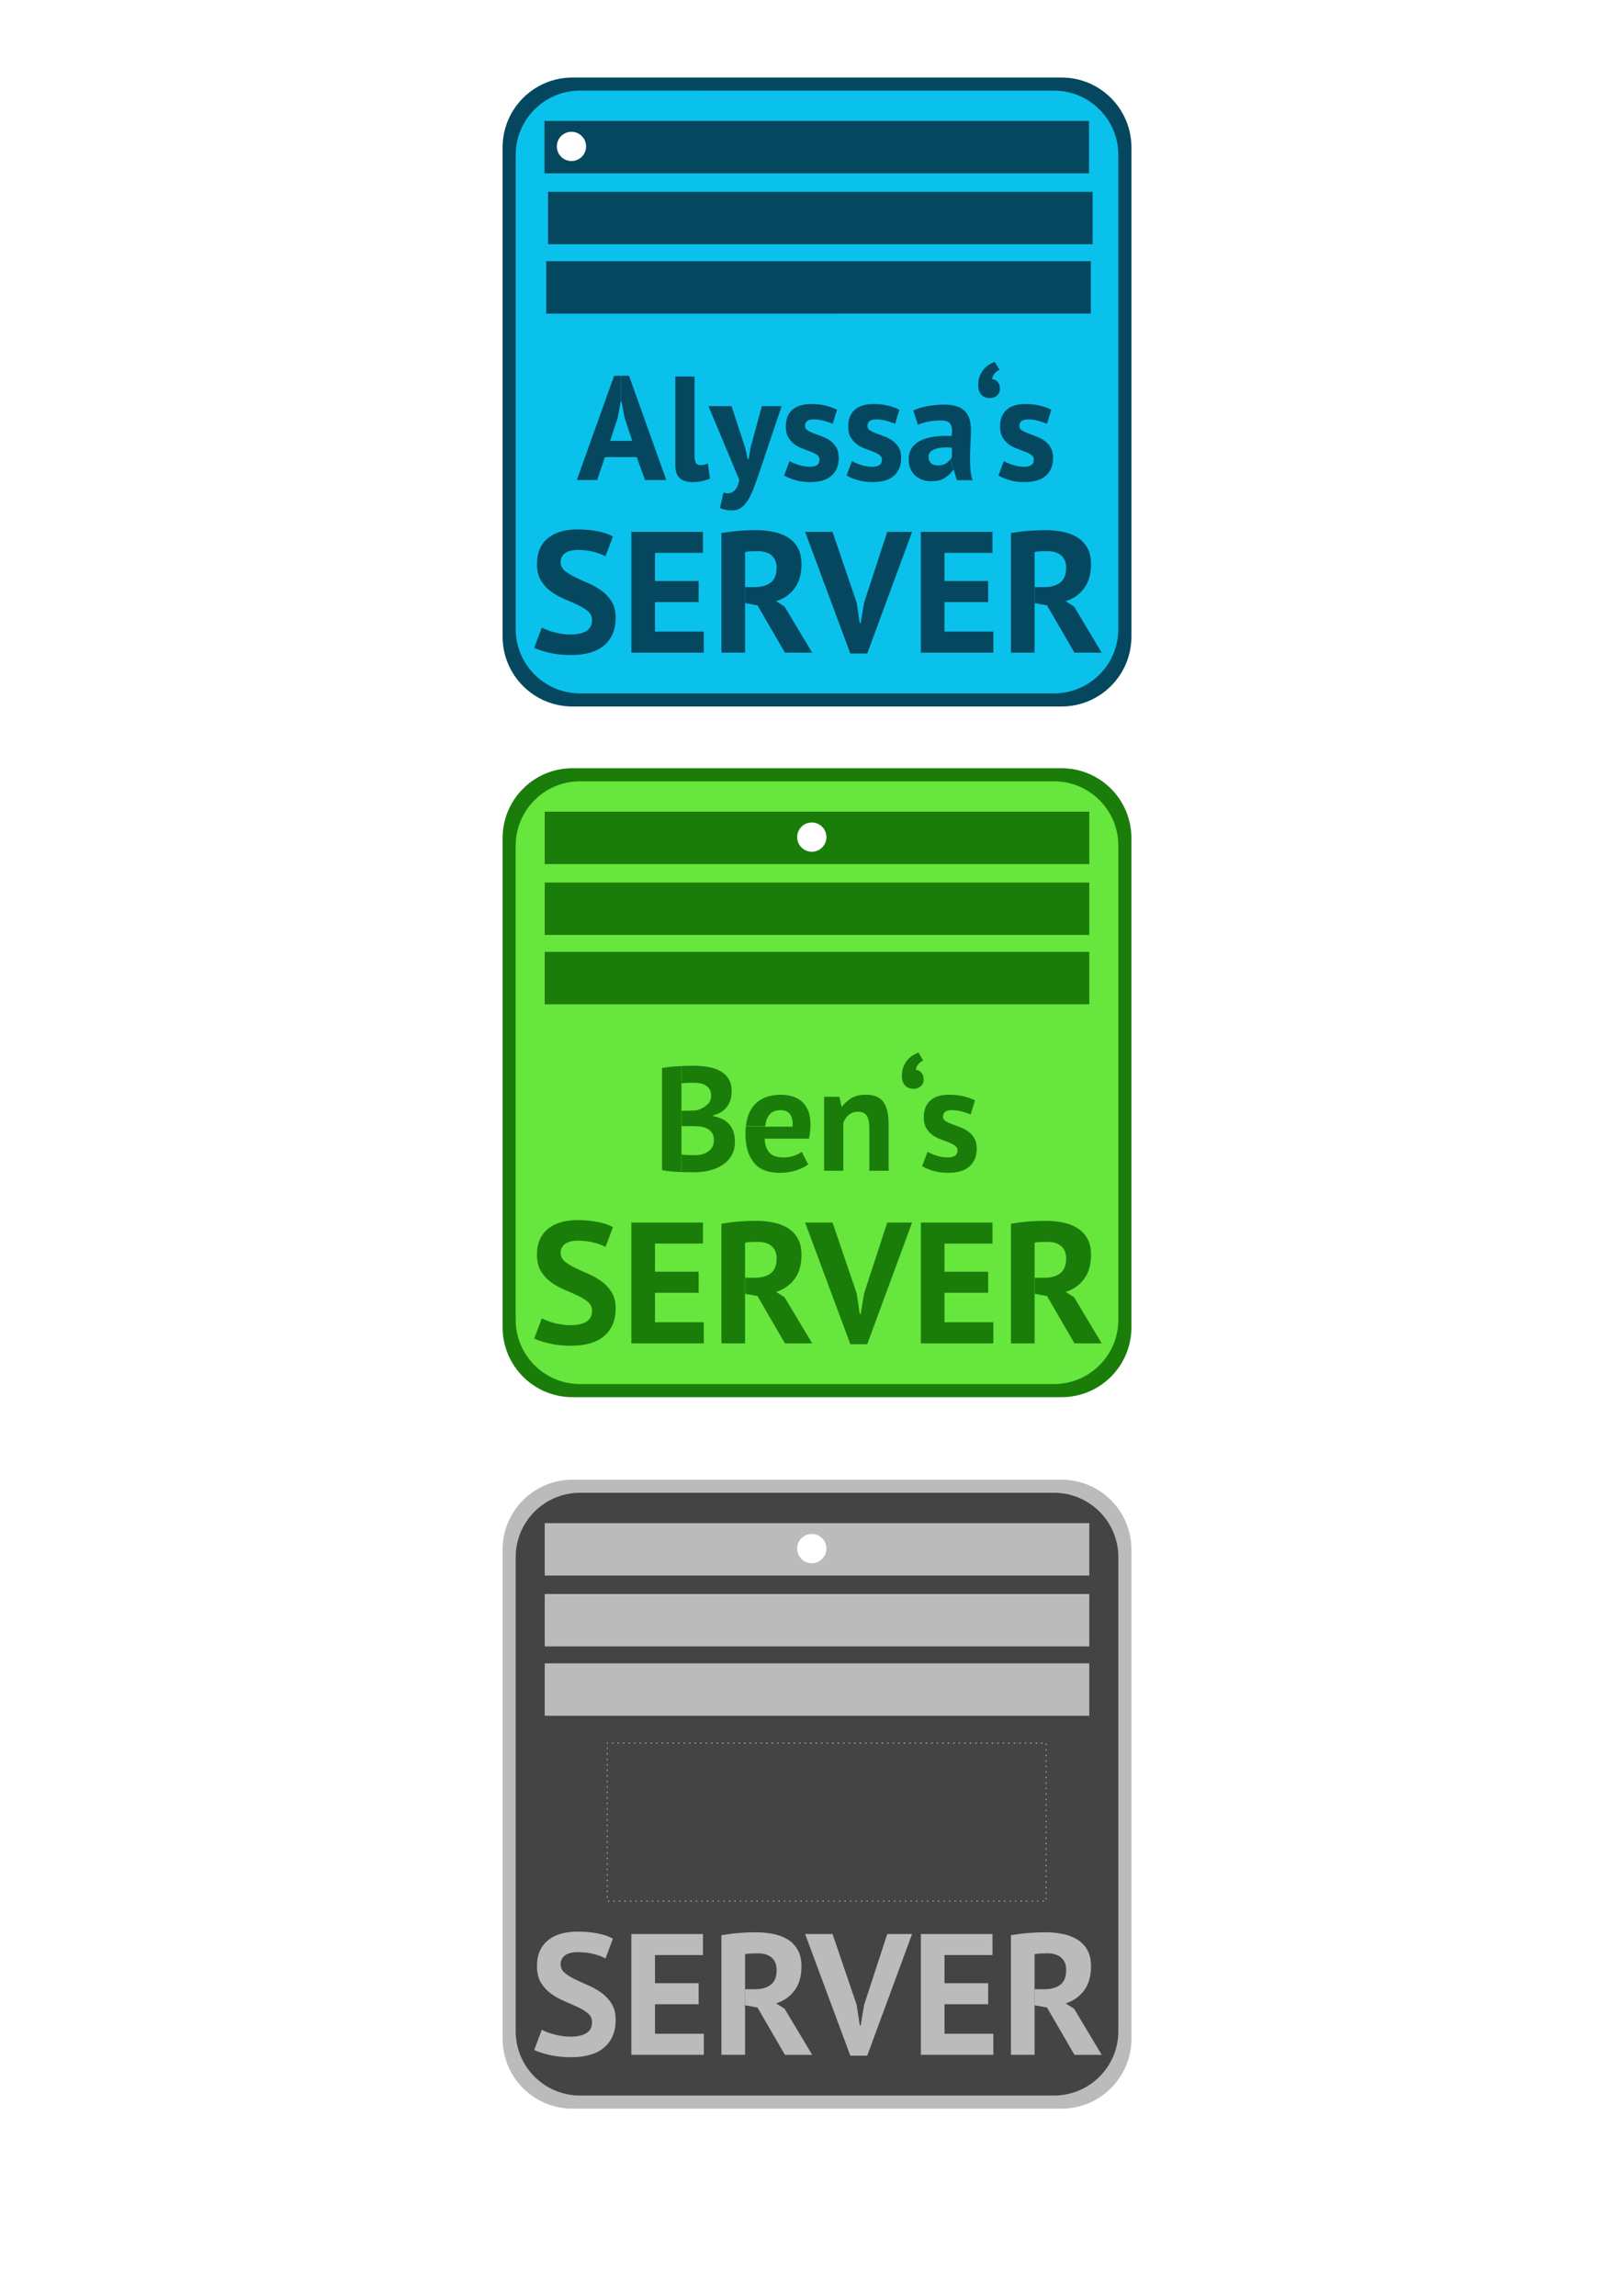 <?xml version="1.0" encoding="UTF-8" standalone="no"?>
<!-- Created with Inkscape (http://www.inkscape.org/) -->

<svg
   width="210mm"
   height="297mm"
   viewBox="0 0 210 297"
   version="1.1"
   id="svg181068"
   inkscape:version="1.2.1 (9c6d41e4, 2022-07-14)"
   sodipodi:docname="Server.svg"
   xmlns:inkscape="http://www.inkscape.org/namespaces/inkscape"
   xmlns:sodipodi="http://sodipodi.sourceforge.net/DTD/sodipodi-0.dtd"
   xmlns="http://www.w3.org/2000/svg"
   xmlns:svg="http://www.w3.org/2000/svg">
  <sodipodi:namedview
     id="namedview181070"
     pagecolor="#ffffff"
     bordercolor="#000000"
     borderopacity="0.25"
     inkscape:showpageshadow="2"
     inkscape:pageopacity="0.0"
     inkscape:pagecheckerboard="0"
     inkscape:deskcolor="#d1d1d1"
     inkscape:document-units="mm"
     showgrid="false"
     inkscape:zoom="0.5"
     inkscape:cx="441"
     inkscape:cy="728"
     inkscape:window-width="1344"
     inkscape:window-height="656"
     inkscape:window-x="0"
     inkscape:window-y="25"
     inkscape:window-maximized="0"
     inkscape:current-layer="g181248-3" />
  <defs
     id="defs181065" />
  <g
     inkscape:label="Ebene 1"
     inkscape:groupmode="layer"
     id="layer1">
    <g
       transform="matrix(0.026,0,0,0.026,63.261,8.261)"
       id="g181047"
       style="stroke-width:0.323">
	<path
   fill="#04475f"
   d="M 2849.781,68.031 H 415.719 C 223.688,68.031 68.031,223.687 68.031,415.75 v 2434 c 0,192.031 155.656,347.719 347.688,347.719 h 2434.062 c 192.031,0 347.688,-155.688 347.688,-347.719 v -2434 c 0,-192.062 -155.657,-347.719 -347.688,-347.719 z M 410.844,483.656 C 370.594,483.656 338,451.031 338,410.781 338,370.594 370.594,338 410.844,338 c 40.188,0 72.812,32.594 72.812,72.781 0,40.25 -32.625,72.875 -72.812,72.875 z"
   id="path181043"
   style="stroke-width:0.084" />

	<path
   fill="#0ac1eb"
   d="M 2812.5,133.25 453,133.156 c -176.344,0 -319.781,143.5 -319.781,319.781 V 2812.5 c 0,176.312 143.469,319.75 319.781,319.75 h 2359.5 c 176.312,0 319.781,-143.438 319.781,-319.75 V 453 c 0,-176.344 -143.469,-319.75 -319.781,-319.75 z m -869.125,1812.5 c -8.406,-5.875 -18.688,-11.281 -30.938,-16.188 -12.219,-4.875 -25.75,-9.938 -40.438,-15.094 -14.719,-5.156 -28.25,-12.219 -40.5,-21.281 -12.219,-9.062 -22.562,-20.625 -30.906,-34.594 -8.344,-14.031 -12.5,-32.031 -12.5,-54.156 0,-36.281 10.844,-64 32.375,-83.125 21.625,-19.188 52.812,-28.781 93.5,-28.781 27.969,0 53.312,3 75.875,8.844 22.531,5.844 40.25,12.5 53.031,19.844 l -21.375,69.219 c -11.312,-4.406 -25.5,-9.094 -42.688,-14 -17.25,-4.875 -34.625,-7.312 -52.312,-7.312 -28.438,0 -42.719,11.031 -42.719,33.094 0,8.812 4.25,16 12.5,21.344 8.375,5.406 18.625,10.406 30.906,15.094 12.219,4.562 25.781,9.594 40.438,15.031 14.719,5.469 28.281,12.375 40.5,21.062 12.281,8.531 22.594,19.75 30.906,33.406 8.281,13.75 12.5,31.438 12.5,53.062 0,37.312 -11.938,66.625 -35.656,87.969 -23.781,21.25 -59.469,32 -107.125,32 -26.031,0 -50.469,-3.312 -73.25,-9.875 -22.812,-6.719 -41.344,-14.406 -55.594,-23.281 l 26.531,-71.281 c 11.25,6.281 26.188,12.594 44.906,18.688 18.594,6.094 37.688,9.188 57.406,9.188 14.219,0 25.594,-2.688 34.188,-8.094 8.562,-5.469 12.906,-14.438 12.906,-27.25 0.033,-9.783 -4.154,-17.658 -12.467,-23.533 z M 285.344,1242.625 V 981.812 h 2710.094 v 260.812 H 285.344 Z m 1347.437,703.125 c -8.344,-5.875 -18.656,-11.281 -30.875,-16.188 -12.281,-4.875 -25.781,-9.938 -40.5,-15.094 -14.719,-5.156 -28.219,-12.219 -40.5,-21.281 -12.25,-9.062 -22.531,-20.625 -30.875,-34.594 -8.375,-14.031 -12.531,-32.031 -12.531,-54.156 0,-36.281 10.812,-64 32.375,-83.125 21.594,-19.188 52.781,-28.781 93.469,-28.781 27.969,0 53.219,3 75.812,8.844 22.593,5.844 40.219,12.5 53,19.844 l -21.281,69.219 c -11.375,-4.469 -25.594,-9.125 -42.75,-14.062 -17.219,-4.844 -34.625,-7.281 -52.281,-7.281 -28.469,0 -42.688,11.031 -42.688,33.062 0,8.875 4.188,16 12.5,21.406 8.312,5.344 18.688,10.406 30.938,15.094 12.281,4.531 25.75,9.531 40.469,15 14.688,5.438 28.125,12.406 40.438,21.031 12.312,8.562 22.594,19.781 30.938,33.469 8.312,13.75 12.531,31.438 12.531,53.031 0,37.344 -11.938,66.656 -35.688,87.938 -23.844,21.312 -59.5,32 -107.156,32 -25.969,0 -50.375,-3.25 -73.188,-9.812 -22.844,-6.719 -41.375,-14.438 -55.594,-23.344 l 26.5,-71.281 c 11.281,6.344 26.25,12.656 44.875,18.719 18.625,6.094 37.781,9.188 57.406,9.188 14.25,0 25.656,-2.656 34.281,-8.062 8.562,-5.469 12.844,-14.5 12.844,-27.25 0.062,-9.784 -4.094,-17.659 -12.469,-23.534 z M 713.469,1875.844 675.219,1761 659.75,1680.031 h -1.469 v -128 h 39 L 882.75,2070.906 H 776.812 l -41.219,-114.125 h -158.25 l -39,114.125 H 437.469 L 623,1552.031 h 34.406 v 128 h -1.312 l -15.438,81.719 -37.531,114.094 H 713.531 Z M 294.281,897.562 V 636.781 H 3004.375 V 897.562 Z M 276.469,284.156 h 2710.094 v 260.75 H 276.469 Z m 338.343,2553.969 c -10.625,23.188 -25.5,42.469 -44.625,58 -19.219,15.438 -42.406,26.906 -69.594,34.312 -27.156,7.438 -57.094,11.156 -89.719,11.156 -42.938,0 -80.688,-4.031 -113.344,-12.062 -32.625,-8.094 -56.656,-16 -72.125,-24.031 l 37.781,-100.406 c 6.344,3.406 14.469,7.125 24.5,11.125 9.969,4 21.281,7.75 33.906,11.125 12.562,3.375 25.875,6.344 39.906,8.562 14.031,2.281 28.5,3.406 43.375,3.406 34.938,0 61.688,-5.844 80.312,-17.594 18.562,-11.688 27.875,-29.562 27.875,-53.625 0,-18.344 -6.719,-33.188 -20.188,-44.594 -13.469,-11.469 -30.312,-21.938 -50.656,-31.344 -20.312,-9.438 -42.375,-19.188 -66.094,-29.219 -23.781,-10 -45.844,-22.344 -66.156,-36.875 -20.344,-14.688 -37.188,-32.75 -50.656,-54.531 -13.406,-21.781 -20.156,-49.562 -20.156,-83.281 0,-29.188 4.844,-54.531 14.562,-76 9.75,-21.5 23.656,-39.375 41.656,-53.688 18.031,-14.438 39.344,-24.906 63.969,-31.75 24.594,-6.969 52.094,-10.344 82.438,-10.344 34.906,0 67.844,3.031 98.75,9.062 30.875,5.938 56.375,14.656 76.438,26.156 l -36.938,98.75 c -12.625,-8 -31.469,-15.281 -56.656,-21.875 -25.219,-6.594 -52.375,-9.812 -81.594,-9.812 -27.469,0 -48.531,5.406 -63.094,16.219 -14.594,10.938 -21.906,25.5 -21.906,43.906 0,17.125 6.719,31.406 20.188,42.812 13.438,11.469 30.344,22.062 50.625,31.812 20.344,9.719 42.406,19.75 66.125,30.031 23.75,10.281 45.812,22.781 66.156,37.375 20.281,14.625 37.188,32.562 50.656,54.062 13.406,21.5 20.156,48.219 20.156,80.25 0.003,32.16 -5.31,59.785 -15.873,82.91 z m 454.657,91.469 H 708.844 V 2328.5 h 356.344 v 104.75 H 826.469 v 139.969 h 217.25 v 104.75 h -217.25 v 146.812 h 243 z m -5.625,-854.282 c -16.188,4 -32.875,5.875 -50.062,5.875 -27.969,0 -49.312,-6.469 -64.031,-19.562 -14.688,-12.969 -22.094,-34.469 -22.094,-64.344 v -441.625 h 95.688 v 391.594 c 0,17.156 2.188,29.688 6.625,37.562 4.437,7.874 11.531,11.812 21.344,11.812 5.875,0 11.656,-0.594 17.312,-1.531 5.625,-0.938 12.625,-3.156 21,-6.594 l 10.25,75.062 c -7.814,3.908 -19.845,7.845 -36.032,11.751 z m 28.687,-372.374 h 114.844 l 67.656,206.75 13.25,57.406 h 4.438 l 9.531,-58.156 55.969,-206.031 h 98.625 L 1345,2034.812 c -9.375,27.5 -18.281,52.688 -26.875,75.469 -8.594,22.781 -18.031,42.594 -28.344,59.281 -10.312,16.719 -21.719,29.594 -34.219,38.688 -12.531,9.062 -27.375,13.562 -44.5,13.562 -25.562,0 -45.906,-4.188 -61.125,-12.469 l 17.656,-76.531 c 7.344,2.938 14.75,4.375 22.125,4.375 11.25,0 22.188,-4.781 32.75,-14.312 10.5,-9.562 18.531,-26.906 23.875,-51.875 z m 380.531,1226.656 -136.562,-235.344 -61.031,-10.969 v -80 h 49.031 c 32.625,0 58.656,-7.375 78.125,-22.281 19.438,-14.844 29.188,-39.5 29.188,-73.875 0,-25.719 -8.031,-45.938 -24.031,-60.594 -16.031,-14.562 -39.531,-21.875 -70.438,-21.875 -11.969,0 -23.875,0.281 -35.594,0.844 -11.75,0.594 -20.75,1.75 -27.031,3.469 v 165.875 h -0.094 v 109.25 h 0.094 v 225.5 h -117.688 v -595.062 c 13.188,-2.312 27.344,-4.469 42.5,-6.438 15.188,-2 30.375,-3.562 45.531,-4.781 15.188,-1.125 29.938,-1.875 44.25,-2.562 14.281,-0.531 27.469,-0.812 39.5,-0.812 28.031,0 55.625,2.594 82.844,7.75 27.188,5.125 51.531,13.969 72.969,26.562 21.5,12.625 38.688,30 51.531,51.969 12.875,22 19.344,49.656 19.344,82.844 0,49.188 -11.469,89.312 -34.344,120.188 -22.875,30.969 -53.594,52.438 -91.938,64.438 l 42.125,26.562 137.375,229.375 h -135.656 z m 409.626,4.281 h -84.156 l -225,-605.344 h 136.531 l 120.188,352.938 15.469,102.188 h 4.28 l 17.25,-103.062 115.031,-352 h 123.625 z m 214.437,-920.75 c -5.375,-12.969 -8.156,-27.594 -8.156,-43.844 0,-22.531 5,-41.469 15.094,-57 10.031,-15.469 24.531,-28 43.406,-37.531 18.906,-9.531 41.531,-16.188 67.75,-19.875 26.219,-3.625 55.594,-4.719 87.906,-3.219 3.5,-27.5 1.531,-47.25 -5.875,-59.281 -7.281,-12.062 -23.719,-18.094 -49.219,-18.094 -19.156,0 -39.312,1.906 -60.688,5.938 -21.312,3.906 -38.938,9.031 -52.594,15.406 l -22.875,-71.406 c 19.625,-8.812 42.844,-15.844 69.875,-20.938 27.031,-5.188 55.25,-7.812 84.719,-7.812 25.5,0 46.75,3.125 64.031,9.219 17.188,6.188 30.812,14.875 40.812,26.219 10.094,11.281 17.188,24.75 21.312,40.406 4.25,15.75 6.25,33.438 6.25,53 0,21.625 -0.719,43.312 -2.156,65.188 -1.531,21.844 -2.344,43.312 -2.562,64.438 -0.25,21.094 0.375,41.5 1.844,61.469 1.5,19.844 5.156,38.625 11.031,56.25 h -78.062 l -15.438,-50.75 h -0.562 l -15.531,-54.25 c 2.312,-3 4.781,-5.906 6.562,-9 v -47.969 c -15.25,-1.406 -29.906,-1.656 -43.844,-0.656 -14.031,0.969 -26.375,3.188 -37.188,6.688 -10.812,3.406 -19.438,8.281 -25.781,14.688 -6.375,6.312 -9.562,14.438 -9.562,24.219 0,13.75 4.094,24.469 12.188,32.031 8.156,7.656 19.312,11.375 33.5,11.375 19.156,0 34.344,-4.281 45.625,-12.812 7.281,-5.625 12.938,-11.531 17.781,-17.625 l 15.281,53.312 h -2.188 c -9.781,15.25 -23.5,28.375 -40.812,39.375 -17.438,11.031 -39.938,16.531 -67.344,16.531 -17.188,0 -32.594,-2.562 -46.5,-7.719 -13.719,-5.156 -25.5,-12.531 -35.25,-22.125 -9.749,-9.565 -17.374,-20.783 -22.78,-33.846 z m 413.156,916.469 H 2149.656 V 2328.5 h 356.312 v 104.75 H 2267.28 v 139.969 h 217.25 v 104.75 h -217.25 v 146.812 h 243 v 104.813 z m -17.156,-1266.5 c -18.219,0 -32.469,-5.719 -42.781,-17.219 -10.25,-11.531 -15.406,-26.875 -15.406,-46 0,-19.594 3.094,-36.281 9.156,-50.031 6.156,-13.75 13.531,-25.125 22.125,-34.25 8.531,-9.062 17.5,-16.188 26.906,-21.344 9.281,-5.125 17.312,-8.969 24.281,-11.375 l 23.625,39.75 c -9.844,3.938 -18.25,10.125 -25.031,18.719 -6.906,8.594 -10.875,17.812 -11.781,27.594 9.75,0 18.656,4.344 26.875,12.906 8.062,8.656 12.094,20.031 12.094,34.188 0,14.281 -4.781,25.688 -14.344,34.25 -9.532,8.53 -21.532,12.812 -35.719,12.812 z m 42.75,385 26.406,-71.344 c 11.312,6.375 26.25,12.688 44.938,18.75 18.625,6.094 37.719,9.188 57.406,9.188 14.219,0 25.625,-2.625 34.219,-8.125 8.562,-5.406 12.906,-14.469 12.906,-27.188 0,-9.875 -4.219,-17.75 -12.531,-23.688 -8.375,-5.812 -18.719,-11.219 -30.938,-16.125 -12.219,-4.875 -25.719,-9.938 -40.406,-15.094 -14.687,-5.156 -28.25,-12.125 -40.469,-21.281 -12.281,-9.062 -22.594,-20.625 -30.938,-34.594 -8.312,-13.938 -12.531,-32.031 -12.531,-54.156 0,-36.312 10.844,-64 32.438,-83.125 21.625,-19.188 52.812,-28.781 93.5,-28.781 27.938,0 53.219,3.031 75.875,8.875 22.531,5.812 40.188,12.531 53,19.875 l -21.312,69.156 c -11.312,-4.469 -25.531,-9.094 -42.719,-14 -17.188,-4.875 -34.594,-7.312 -52.25,-7.312 -28.469,0 -42.719,11.031 -42.719,33.094 0,8.812 4.188,16 12.5,21.344 8.312,5.406 18.625,10.406 30.906,15.094 12.219,4.562 25.781,9.594 40.438,15.094 14.688,5.406 28.25,12.312 40.5,21 12.219,8.531 22.531,19.719 30.875,33.406 8.312,13.75 12.531,31.438 12.531,53.062 0,37.312 -11.938,66.625 -35.688,87.906 -23.812,21.312 -59.5,32 -107.156,32.094 -25.969,0 -50.469,-3.344 -73.188,-9.906 -22.874,-6.594 -41.406,-14.344 -55.593,-23.219 z m 377.969,881.5 -136.5,-235.344 -60.5,-10.875 v -80.094 h 48.469 c 32.625,0 58.656,-7.375 78.125,-22.281 19.5,-14.844 29.219,-39.5 29.219,-73.875 0,-25.719 -8,-45.938 -24.062,-60.594 -16,-14.625 -39.5,-21.875 -70.375,-21.875 -12.094,0 -23.938,0.281 -35.625,0.844 -11.75,0.594 -20.781,1.75 -27.094,3.469 v 174.281 h 0.5 v 79.938 l -0.531,-0.094 v 246.5 h -117.625 v -595.062 h 0.062 c 13.125,-2.312 27.312,-4.469 42.5,-6.438 15.125,-2 30.312,-3.562 45.5,-4.781 15.156,-1.094 29.844,-1.875 44.188,-2.562 14.312,-0.531 27.438,-0.812 39.438,-0.812 28.062,0 55.656,2.594 82.844,7.75 27.25,5.125 51.562,13.969 73,26.562 21.5,12.625 38.75,30 51.594,51.969 12.875,22 19.281,49.656 19.281,82.844 0,49.188 -11.406,89.312 -34.281,120.188 -22.938,30.969 -53.594,52.438 -91.875,64.438 l 42.062,26.688 137.344,229.25 h -135.656 v -0.034 z"
   id="path181045"
   style="stroke-width:0.084" />

</g>
    <g
       transform="matrix(0.026,0,0,0.026,63.261,97.613)"
       id="g181248"
       style="stroke-width:0.323">
	<path
   fill="#1a7d09"
   d="M 2849.844,68.031 H 415.703 c -192,0 -347.672,155.672 -347.672,347.734 V 2849.75 c 0,192.062 155.672,347.719 347.672,347.719 h 2434.141 c 191.969,0 347.625,-155.656 347.625,-347.719 V 415.766 c 0,-192.063 -155.657,-347.735 -347.625,-347.735 z M 1606.812,483.656 c -40.25,0 -72.812,-32.609 -72.812,-72.859 0,-40.219 32.562,-72.781 72.812,-72.781 40.281,0 72.844,32.562 72.844,72.781 0,40.25 -32.562,72.859 -72.844,72.859 z"
   id="path181244"
   style="stroke-width:0.105" />

	<path
   fill="#67e63e"
   d="M 2812.5,133.172 H 453 c -176.344,0 -319.781,143.484 -319.781,319.781 V 2812.5 c 0,176.312 143.484,319.75 319.781,319.75 h 2359.5 c 176.312,0 319.844,-143.438 319.844,-319.75 V 453 c 0,-176.344 -143.532,-319.828 -319.844,-319.828 z M 277.703,284.156 H 2987.75 V 544.922 H 277.703 Z m 2041.735,1661.656 c -8.406,-5.906 -18.719,-11.281 -30.969,-16.219 -12.219,-4.875 -25.781,-9.938 -40.469,-15.094 -14.719,-5.156 -28.188,-12.25 -40.406,-21.312 -12.312,-9.062 -22.625,-20.625 -30.938,-34.562 -8.312,-14.031 -12.531,-32 -12.531,-54.156 0,-36.281 10.906,-64 32.469,-83.094 21.594,-19.281 52.719,-28.844 93.406,-28.844 28.094,0 53.312,3.062 75.938,8.781 22.531,5.938 40.188,12.625 53,19.875 l -21.406,69.25 c -11.25,-4.5 -25.375,-9.094 -42.688,-14.031 -17.188,-4.875 -34.562,-7.281 -52.219,-7.281 -28.469,0 -42.688,11 -42.688,33.062 0,8.875 4.188,16.031 12.5,21.375 8.312,5.344 18.625,10.406 30.938,15.094 12.219,4.594 25.688,9.562 40.406,15 14.688,5.438 28.156,12.406 40.406,21.094 12.312,8.5 22.625,19.688 30.938,33.438 8.406,13.75 12.594,31.406 12.594,53 0,37.344 -12.031,66.656 -35.719,87.969 -23.875,21.281 -59.5,32 -107.156,32 -25.969,0 -50.406,-3.25 -73.156,-9.844 -22.812,-6.688 -41.438,-14.438 -55.562,-23.312 l 26.438,-71.25 c 11.281,6.312 26.281,12.625 45,18.719 18.5,6.031 37.625,9.188 57.281,9.188 14.25,0 25.594,-2.688 34.188,-8.125 8.594,-5.437 12.906,-14.438 12.906,-27.219 -10e-4,-9.752 -4.22,-17.658 -12.501,-23.502 z M 277.75,1242.625 V 981.812 h 2710 v 260.812 h -2710 z m 1602.75,554.5 c -8.781,-13.281 -23.312,-19.781 -43.938,-19.781 -18.156,0 -33.438,5.25 -46.031,15.844 -12.406,10.531 -21.406,23.594 -26.75,39.375 v 238.375 h -95.75 v -368 h 75.875 l 11,48.625 h 2.969 c 11.25,-15.75 26.25,-29.406 44.875,-41.25 18.719,-11.844 42.781,-17.688 72.188,-17.688 18.156,0 34.312,2.406 48.531,7.281 14.219,4.969 26.25,13.062 36.094,24.344 9.844,11.282 17.188,26.562 22.062,46.031 4.875,19.281 7.344,43.25 7.344,71.719 v 228.938 h -95.688 v -208.969 c 0,-30 -4.375,-51.563 -12.781,-64.844 z m -484.406,183.937 c 14.531,15.844 37.906,23.594 70.281,23.594 20.156,0 38.156,-3.062 54.125,-9.188 15.938,-6 28.125,-12.312 36.438,-18.719 l 31.656,62.562 c -14.719,11.844 -34.719,21.688 -60,29.906 -25.25,8 -52.188,12.125 -80.594,12.125 -59.344,0 -102.812,-17.281 -130.25,-51.875 -27.531,-34.562 -41.219,-82.125 -41.219,-142.469 0,-13.094 1.062,-25.031 2.344,-36.875 h 95.781 c -0.031,0.562 -0.188,0.938 -0.25,1.531 h 136.875 c 1.938,-26.562 -2.062,-46.812 -12.125,-61.031 -10.031,-14.344 -25.906,-21.406 -47.469,-21.406 -25.031,0 -43.562,7.562 -55.594,22.469 -11.5,14.312 -18.531,33.5 -21.25,57.094 h -95.938 c 5.156,-45.75 19.531,-81.938 44,-107.531 30.875,-32.375 74.344,-48.531 130.25,-48.531 18.625,0 36.812,2.406 54.438,7.281 17.688,4.969 33.375,12.969 47.125,24.344 13.75,11.281 24.781,26.469 33.094,45.562 8.375,19.094 12.531,42.969 12.531,71.438 0,10.312 -0.625,21.281 -1.812,33.031 -1.25,11.844 -3.062,24.062 -5.562,36.875 h -220.781 c 1.468,30.845 9.437,54.157 23.906,69.813 z M 958.125,1549.969 v 527.438 c -3.062,0 -5.625,0 -8.75,-0.188 -14.938,-0.656 -30.156,-1.906 -45.594,-3.25 -15.469,-1.531 -29.594,-3.719 -42.344,-6.688 v -507.875 c 9.344,-1.438 20,-2.969 32.031,-4.375 12.031,-1.5 24.875,-2.688 38.625,-3.75 8.469,-0.562 17.282,-0.937 26.032,-1.312 z M 277.75,897.562 v -260.75 h 2710 v 260.75 z m 337.094,1940.626 c -10.656,23.125 -25.516,42.406 -44.656,57.875 -19.203,15.469 -42.406,26.938 -69.578,34.375 -27.172,7.469 -57.109,11.188 -89.719,11.188 -42.938,0 -80.703,-4.094 -113.359,-12.125 -32.625,-8.031 -56.641,-15.938 -72.109,-23.969 l 37.766,-100.375 c 6.359,3.344 14.469,7.062 24.5,11.062 9.984,4.031 21.297,7.75 33.906,11.094 12.562,3.438 25.875,6.406 39.922,8.594 14.031,2.281 28.5,3.438 43.359,3.438 34.953,0 61.688,-5.938 80.312,-17.562 18.578,-11.75 27.891,-29.625 27.891,-53.688 0,-18.344 -6.734,-33.219 -20.203,-44.594 -13.469,-11.469 -30.312,-21.875 -50.656,-31.312 -20.297,-9.469 -42.359,-19.219 -66.094,-29.25 -23.781,-10.031 -45.844,-22.344 -66.141,-36.844 -20.344,-14.719 -37.188,-32.781 -50.656,-54.531 -13.422,-21.781 -20.156,-49.562 -20.156,-83.281 0,-29.219 4.828,-54.531 14.562,-76.031 9.75,-21.5 23.641,-39.344 41.641,-53.656 18.047,-14.438 39.344,-24.938 63.984,-31.719 24.594,-7.062 52.094,-10.406 82.422,-10.406 34.906,0 67.859,3.062 98.75,9.062 30.891,5.938 56.406,14.719 76.438,26.188 l -36.938,98.75 c -12.609,-8.031 -31.469,-15.281 -56.641,-21.875 -25.219,-6.594 -52.391,-9.844 -81.609,-9.844 -27.453,0 -48.516,5.438 -63.078,16.219 -14.609,10.906 -21.922,25.5 -21.922,43.938 0,17.094 6.734,31.344 20.203,42.781 13.422,11.469 30.328,22.062 50.609,31.812 20.344,9.75 42.406,19.781 66.141,30.094 23.734,10.219 45.797,22.719 66.141,37.344 20.297,14.594 37.188,32.562 50.656,54.031 13.438,21.5 20.156,48.25 20.156,80.344 0,32.06 -5.313,59.685 -15.844,82.873 z m 454.625,91.406 H 708.844 V 2328.5 h 356.344 v 104.75 H 826.469 v 140.031 h 217.281 v 104.656 H 826.469 v 146.875 h 243 z m -46.125,-851.313 c -8.312,0 -19,0 -32,0 -10,0 -21.156,-0.375 -32.375,-0.781 v -88.031 c 2.5,0.844 6.219,1.625 11.375,2 5.438,0.562 11.188,0.844 17.344,1.156 6.094,0.188 12.5,0.469 19.125,0.656 6.594,0.188 12.375,0.281 17.312,0.281 12.219,0 24.156,-1.344 35.656,-4.281 11.5,-2.969 21.719,-7.375 30.562,-13.469 8.844,-6.125 15.938,-13.75 21.344,-22.938 5.406,-9.25 8.062,-20.25 8.062,-32.844 0,-15.938 -3.156,-28.656 -9.531,-37.812 -6.375,-9.188 -14.719,-16.438 -25.031,-21.5 -10.312,-5.062 -21.812,-8.312 -34.562,-9.844 -12.812,-1.438 -25.562,-2.094 -38.312,-2.094 h -53.344 v -76.594 h 32 v -0.094 c 6.875,0 14.844,-0.281 23.938,-0.656 9.062,-0.406 16.562,-1.25 22.438,-2.125 18.656,-5.812 34.719,-14.594 48.219,-26.25 13.469,-11.656 20.219,-26.938 20.219,-45.938 0,-12.594 -2.5,-23.031 -7.375,-31.219 -4.875,-8.312 -11.344,-14.906 -19.469,-19.781 -8.125,-4.812 -17.281,-8.219 -27.594,-10.156 -10.313,-1.937 -21.125,-2.938 -32.375,-2.938 -12.812,0 -24.562,0.188 -35.344,0.688 -10.594,0.562 -18.781,1.219 -24.656,2.188 v -86.062 c 5.156,-0.188 10.188,-0.594 15.438,-0.75 14.469,-0.469 28.844,-0.75 43.062,-0.75 24.031,0 47.469,1.844 70.312,5.531 22.812,3.656 43.156,10.156 61.062,19.469 17.906,9.375 32.281,22.344 43.062,39.062 10.812,16.625 16.188,37.719 16.188,63.219 0,12.812 -1.562,25.5 -4.781,38.312 -3.188,12.781 -8.438,24.438 -15.844,34.938 -7.344,10.625 -16.906,19.875 -28.688,28 -11.75,8.125 -26.031,14.125 -42.688,18.031 v 4.406 c 14.75,2.469 28.75,6.688 41.969,12.594 13.219,5.75 24.781,13.969 34.562,24.281 9.844,10.312 17.562,22.812 23.219,37.531 5.625,14.688 8.438,32.188 8.438,52.219 0,26.562 -5.625,49.469 -16.906,68.875 -11.312,19.375 -26.406,35.156 -45.25,47.375 -18.906,12.312 -40.406,21.375 -64.438,27.312 -23.999,5.814 -48.781,8.783 -74.343,8.783 z m 449.718,851.313 -136.562,-235.313 -61.031,-11 v -80.031 h 49.062 c 32.594,0 58.625,-7.344 78.094,-22.25 19.438,-14.781 29.188,-39.438 29.188,-73.812 0,-25.781 -8.031,-46.031 -24,-60.656 -16.062,-14.594 -39.562,-21.875 -70.438,-21.875 -12,0 -23.875,0.312 -35.625,0.875 -11.75,0.563 -20.719,1.719 -27.031,3.438 v 165.875 h -0.094 v 109.281 h 0.094 v 225.469 H 1157.063 V 2334.5 c 13.156,-2.281 27.312,-4.375 42.5,-6.375 15.188,-2.031 30.375,-3.531 45.5,-4.781 15.188,-1.156 29.938,-1.906 44.25,-2.594 14.281,-0.562 27.469,-0.75 39.5,-0.75 28.031,0 55.625,2.469 82.844,7.625 27.188,5.156 51.531,14.062 72.969,26.656 21.5,12.594 38.688,30 51.531,51.969 12.906,22.062 19.344,49.656 19.344,82.781 0,49.281 -11.469,89.406 -34.344,120.25 -22.875,30.938 -53.562,52.438 -91.906,64.469 l 42.094,26.531 137.406,229.406 h -135.688 v -0.093 z m 409.626,4.312 h -84.125 l -225.031,-605.312 h 136.594 l 120.125,352.875 15.469,102.188 h 4.312 l 17.281,-103.031 115,-352.031 h 123.562 z m 230.624,-1270.781 c -18.125,0 -32.375,-5.719 -42.781,-17.25 -10.312,-11.5 -15.469,-26.875 -15.469,-45.969 0,-19.625 3.156,-36.281 9.375,-50.062 6,-13.75 13.375,-25.094 21.969,-34.219 8.688,-9.062 17.562,-16.188 26.906,-21.344 9.375,-5.156 17.406,-8.969 24.281,-11.406 l 23.688,39.75 c -9.844,3.938 -18.156,10.125 -25.031,18.719 -6.875,8.625 -10.875,17.812 -11.844,27.625 9.75,0 18.719,4.344 26.938,12.875 8.031,8.656 12.031,20.062 12.031,34.188 0,14.281 -4.781,25.688 -14.344,34.25 -9.531,8.53 -21.469,12.843 -35.719,12.843 z M 2510.25,2929.594 H 2149.625 V 2328.5 h 356.406 v 104.75 h -238.75 v 140.031 h 217.281 v 104.656 h -217.281 v 146.875 h 242.969 z m 403.594,0 -136.469,-235.312 -60.844,-11 v -80.031 h 48.781 c 32.688,0 58.75,-7.344 78.219,-22.25 19.406,-14.781 29.156,-39.438 29.156,-73.812 0,-25.781 -8.031,-46.031 -24,-60.656 -16.031,-14.594 -39.531,-21.875 -70.469,-21.875 -12.031,0 -23.875,0.312 -35.625,0.875 -11.75,0.563 -20.719,1.719 -27.031,3.438 v 174.281 h 0.188 v 79.844 h -0.188 v 246.5 h -117.656 v -595.096 0 c 13.188,-2.281 27.312,-4.375 42.5,-6.375 15.188,-2.031 30.281,-3.531 45.562,-4.781 15.094,-1.062 29.781,-1.906 44.125,-2.594 14.312,-0.562 27.5,-0.75 39.438,-0.75 28.062,0 55.688,2.469 82.906,7.625 27.218,5.156 51.562,14.062 72.969,26.656 21.469,12.594 38.656,30 51.656,51.969 12.781,22.062 19.281,49.656 19.281,82.781 0,49.281 -11.469,89.406 -34.375,120.25 -22.906,30.938 -53.469,52.438 -91.875,64.469 l 42.031,26.625 137.406,229.312 h -135.688 v -0.093 z"
   id="path181246"
   style="stroke-width:0.105" />

</g>
    <g
       transform="matrix(0.026,0,0,0.026,63.261,189.653)"
       id="g181248-3"
       style="stroke-width:0.323">
	<path
   fill="#1a7d09"
   d="M 2849.844,68.031 H 415.703 c -192,0 -347.672,155.672 -347.672,347.734 V 2849.75 c 0,192.062 155.672,347.719 347.672,347.719 h 2434.141 c 191.969,0 347.625,-155.656 347.625,-347.719 V 415.766 c 0,-192.063 -155.657,-347.735 -347.625,-347.735 z M 1606.812,483.656 c -40.25,0 -72.812,-32.609 -72.812,-72.859 0,-40.219 32.562,-72.781 72.812,-72.781 40.281,0 72.844,32.562 72.844,72.781 0,40.25 -32.562,72.859 -72.844,72.859 z"
   id="path181244-3"
   style="stroke-width:0.105;fill:#bbbbbb;fill-opacity:1" />

	<path
   fill="#67e63e"
   d="M 2812.5,133.172 H 453 c -176.344,0 -319.781,143.484 -319.781,319.781 V 2812.5 c 0,176.312 143.484,319.75 319.781,319.75 h 2359.5 c 176.312,0 319.844,-143.438 319.844,-319.75 V 453 c 0,-176.344 -143.532,-319.828 -319.844,-319.828 z M 277.703,284.156 H 2987.75 V 544.922 H 277.703 Z m 2041.735,1661.656 c -8.406,-5.906 -18.719,-11.281 -30.969,-16.219 -12.219,-4.875 -25.781,-9.938 -40.469,-15.094 -14.719,-5.156 -28.188,-12.25 -40.406,-21.312 -12.312,-9.062 -22.625,-20.625 -30.938,-34.562 -8.312,-14.031 -12.531,-32 -12.531,-54.156 0,-36.281 10.906,-64 32.469,-83.094 21.594,-19.281 52.719,-28.844 93.406,-28.844 28.094,0 53.312,3.062 75.938,8.781 22.531,5.938 40.188,12.625 53,19.875 l -21.406,69.25 c -11.25,-4.5 -25.375,-9.094 -42.688,-14.031 -17.188,-4.875 -34.562,-7.281 -52.219,-7.281 -28.469,0 -42.688,11 -42.688,33.062 0,8.875 4.188,16.031 12.5,21.375 8.312,5.344 18.625,10.406 30.938,15.094 12.219,4.594 25.688,9.562 40.406,15 14.688,5.438 28.156,12.406 40.406,21.094 12.312,8.5 22.625,19.688 30.938,33.438 8.406,13.75 12.594,31.406 12.594,53 0,37.344 -12.031,66.656 -35.719,87.969 -23.875,21.281 -59.5,32 -107.156,32 -25.969,0 -50.406,-3.25 -73.156,-9.844 -22.812,-6.688 -41.438,-14.438 -55.562,-23.312 l 26.438,-71.25 c 11.281,6.312 26.281,12.625 45,18.719 18.5,6.031 37.625,9.188 57.281,9.188 14.25,0 25.594,-2.688 34.188,-8.125 8.594,-5.437 12.906,-14.438 12.906,-27.219 0,-9.752 -4.22,-17.658 -12.501,-23.502 z M 277.75,1242.625 V 981.812 h 2710 v 260.812 h -2710 z m 1602.75,554.5 c -8.781,-13.281 -23.312,-19.781 -43.938,-19.781 -18.156,0 -33.438,5.25 -46.031,15.844 -12.406,10.531 -21.406,23.594 -26.75,39.375 v 238.375 h -95.75 v -368 h 75.875 l 11,48.625 h 2.969 c 11.25,-15.75 26.25,-29.406 44.875,-41.25 18.719,-11.844 42.781,-17.688 72.188,-17.688 18.156,0 34.312,2.406 48.531,7.281 14.219,4.969 26.25,13.062 36.094,24.344 9.844,11.282 17.188,26.562 22.062,46.031 4.875,19.281 7.344,43.25 7.344,71.719 v 228.938 h -95.688 v -208.969 c 0,-30 -4.375,-51.563 -12.781,-64.844 z m -484.406,183.937 c 14.531,15.844 37.906,23.594 70.281,23.594 20.156,0 38.156,-3.062 54.125,-9.188 15.938,-6 28.125,-12.312 36.438,-18.719 l 31.656,62.562 c -14.719,11.844 -34.719,21.688 -60,29.906 -25.25,8 -52.188,12.125 -80.594,12.125 -59.344,0 -102.812,-17.281 -130.25,-51.875 -27.531,-34.562 -41.219,-82.125 -41.219,-142.469 0,-13.094 1.062,-25.031 2.344,-36.875 h 95.781 c -0.031,0.562 -0.188,0.938 -0.25,1.531 h 136.875 c 1.938,-26.562 -2.062,-46.812 -12.125,-61.031 -10.031,-14.344 -25.906,-21.406 -47.469,-21.406 -25.031,0 -43.562,7.562 -55.594,22.469 -11.5,14.312 -18.531,33.5 -21.25,57.094 h -95.938 c 5.156,-45.75 19.531,-81.938 44,-107.531 30.875,-32.375 74.344,-48.531 130.25,-48.531 18.625,0 36.812,2.406 54.438,7.281 17.688,4.969 33.375,12.969 47.125,24.344 13.75,11.281 24.781,26.469 33.094,45.562 8.375,19.094 12.531,42.969 12.531,71.438 0,10.312 -0.625,21.281 -1.812,33.031 -1.25,11.844 -3.062,24.062 -5.562,36.875 h -220.781 c 1.468,30.845 9.437,54.157 23.906,69.813 z M 958.125,1549.969 v 527.438 c -3.062,0 -5.625,0 -8.75,-0.188 -14.938,-0.656 -30.156,-1.906 -45.594,-3.25 -15.469,-1.531 -29.594,-3.719 -42.344,-6.688 v -507.875 c 9.344,-1.438 20,-2.969 32.031,-4.375 12.031,-1.5 24.875,-2.688 38.625,-3.75 8.469,-0.562 17.282,-0.937 26.032,-1.312 z M 277.75,897.562 v -260.75 h 2710 v 260.75 z m 337.094,1940.626 c -10.656,23.125 -25.516,42.406 -44.656,57.875 -19.203,15.469 -42.406,26.938 -69.578,34.375 -27.172,7.469 -57.109,11.188 -89.719,11.188 -42.938,0 -80.703,-4.094 -113.359,-12.125 -32.625,-8.031 -56.641,-15.938 -72.109,-23.969 l 37.766,-100.375 c 6.359,3.344 14.469,7.062 24.5,11.062 9.984,4.031 21.297,7.75 33.906,11.094 12.562,3.438 25.875,6.406 39.922,8.594 14.031,2.281 28.5,3.438 43.359,3.438 34.953,0 61.688,-5.938 80.312,-17.562 18.578,-11.75 27.891,-29.625 27.891,-53.688 0,-18.344 -6.734,-33.219 -20.203,-44.594 -13.469,-11.469 -30.312,-21.875 -50.656,-31.312 -20.297,-9.469 -42.359,-19.219 -66.094,-29.25 -23.781,-10.031 -45.844,-22.344 -66.141,-36.844 -20.344,-14.719 -37.188,-32.781 -50.656,-54.531 -13.422,-21.781 -20.156,-49.562 -20.156,-83.281 0,-29.219 4.828,-54.531 14.562,-76.031 9.75,-21.5 23.641,-39.344 41.641,-53.656 18.047,-14.438 39.344,-24.938 63.984,-31.719 24.594,-7.062 52.094,-10.406 82.422,-10.406 34.906,0 67.859,3.062 98.75,9.062 30.891,5.938 56.406,14.719 76.438,26.188 l -36.938,98.75 c -12.609,-8.031 -31.469,-15.281 -56.641,-21.875 -25.219,-6.594 -52.391,-9.844 -81.609,-9.844 -27.453,0 -48.516,5.438 -63.078,16.219 -14.609,10.906 -21.922,25.5 -21.922,43.938 0,17.094 6.734,31.344 20.203,42.781 13.422,11.469 30.328,22.062 50.609,31.812 20.344,9.75 42.406,19.781 66.141,30.094 23.734,10.219 45.797,22.719 66.141,37.344 20.297,14.594 37.188,32.562 50.656,54.031 13.438,21.5 20.156,48.25 20.156,80.344 0,32.06 -5.313,59.685 -15.844,82.873 z m 454.625,91.406 H 708.844 V 2328.5 h 356.344 v 104.75 H 826.469 v 140.031 H 1043.75 v 104.656 H 826.469 v 146.875 H 1069.469 Z m -46.125,-851.313 c -8.312,0 -19,0 -32,0 -10,0 -21.156,-0.375 -32.375,-0.781 v -88.031 c 2.5,0.844 6.219,1.625 11.375,2 5.438,0.562 11.188,0.844 17.344,1.156 6.094,0.188 12.5,0.469 19.125,0.656 6.594,0.188 12.375,0.281 17.312,0.281 12.219,0 24.156,-1.344 35.656,-4.281 11.5,-2.969 21.719,-7.375 30.562,-13.469 8.844,-6.125 15.938,-13.75 21.344,-22.938 5.406,-9.25 8.062,-20.25 8.062,-32.844 0,-15.938 -3.156,-28.656 -9.531,-37.812 -6.375,-9.188 -14.719,-16.438 -25.031,-21.5 -10.312,-5.062 -21.812,-8.312 -34.562,-9.844 -12.812,-1.438 -25.562,-2.094 -38.312,-2.094 h -53.344 v -76.594 h 32 v -0.094 c 6.875,0 14.844,-0.281 23.938,-0.656 9.062,-0.406 16.562,-1.25 22.438,-2.125 18.656,-5.812 34.719,-14.594 48.219,-26.25 13.469,-11.656 20.219,-26.938 20.219,-45.938 0,-12.594 -2.5,-23.031 -7.375,-31.219 -4.875,-8.312 -11.344,-14.906 -19.469,-19.781 -8.125,-4.812 -17.281,-8.219 -27.594,-10.156 -10.313,-1.937 -21.125,-2.938 -32.375,-2.938 -12.812,0 -24.562,0.188 -35.344,0.688 -10.594,0.562 -18.781,1.219 -24.656,2.188 v -86.062 c 5.156,-0.188 10.188,-0.594 15.438,-0.75 14.469,-0.469 28.844,-0.75 43.062,-0.75 24.031,0 47.469,1.844 70.312,5.531 22.812,3.656 43.156,10.156 61.062,19.469 17.906,9.375 32.281,22.344 43.062,39.062 10.812,16.625 16.188,37.719 16.188,63.219 0,12.812 -1.562,25.5 -4.781,38.312 -3.188,12.781 -8.438,24.438 -15.844,34.938 -7.344,10.625 -16.906,19.875 -28.688,28 -11.75,8.125 -26.031,14.125 -42.688,18.031 v 4.406 c 14.75,2.469 28.75,6.688 41.969,12.594 13.219,5.75 24.781,13.969 34.562,24.281 9.844,10.312 17.562,22.812 23.219,37.531 5.625,14.688 8.438,32.188 8.438,52.219 0,26.562 -5.625,49.469 -16.906,68.875 -11.312,19.375 -26.406,35.156 -45.25,47.375 -18.906,12.312 -40.406,21.375 -64.438,27.312 -23.999,5.814 -48.781,8.783 -74.343,8.783 z m 449.718,851.313 -136.562,-235.313 -61.031,-11 v -80.031 h 49.062 c 32.594,0 58.625,-7.344 78.094,-22.25 19.438,-14.781 29.188,-39.438 29.188,-73.812 0,-25.781 -8.031,-46.031 -24,-60.656 -16.062,-14.594 -39.562,-21.875 -70.438,-21.875 -12,0 -23.875,0.312 -35.625,0.875 -11.75,0.563 -20.719,1.719 -27.031,3.438 v 165.875 h -0.094 v 109.281 h 0.094 v 225.469 H 1157.063 V 2334.5 c 13.156,-2.281 27.312,-4.375 42.5,-6.375 15.188,-2.031 30.375,-3.531 45.5,-4.781 15.188,-1.156 29.938,-1.906 44.25,-2.594 14.281,-0.562 27.469,-0.75 39.5,-0.75 28.031,0 55.625,2.469 82.844,7.625 27.188,5.156 51.531,14.062 72.969,26.656 21.5,12.594 38.688,30 51.531,51.969 12.906,22.062 19.344,49.656 19.344,82.781 0,49.281 -11.469,89.406 -34.344,120.25 -22.875,30.938 -53.562,52.438 -91.906,64.469 l 42.094,26.531 137.406,229.406 h -135.688 v -0.093 z m 409.626,4.312 h -84.125 l -225.031,-605.312 h 136.594 l 120.125,352.875 15.469,102.188 h 4.312 l 17.281,-103.031 115,-352.031 h 123.562 z m 230.624,-1270.781 c -18.125,0 -32.375,-5.719 -42.781,-17.25 -10.312,-11.5 -15.469,-26.875 -15.469,-45.969 0,-19.625 3.156,-36.281 9.375,-50.062 6,-13.75 13.375,-25.094 21.969,-34.219 8.688,-9.062 17.562,-16.188 26.906,-21.344 9.375,-5.156 17.406,-8.969 24.281,-11.406 l 23.688,39.75 c -9.844,3.938 -18.156,10.125 -25.031,18.719 -6.875,8.625 -10.875,17.812 -11.844,27.625 9.75,0 18.719,4.344 26.938,12.875 8.031,8.656 12.031,20.062 12.031,34.188 0,14.281 -4.781,25.688 -14.344,34.25 -9.531,8.53 -21.469,12.843 -35.719,12.843 z M 2510.25,2929.594 H 2149.625 V 2328.5 h 356.406 v 104.75 h -238.75 v 140.031 h 217.281 v 104.656 h -217.281 v 146.875 h 242.969 z m 403.594,0 -136.469,-235.312 -60.844,-11 v -80.031 h 48.781 c 32.688,0 58.75,-7.344 78.219,-22.25 19.406,-14.781 29.156,-39.438 29.156,-73.812 0,-25.781 -8.031,-46.031 -24,-60.656 -16.031,-14.594 -39.531,-21.875 -70.469,-21.875 -12.031,0 -23.875,0.312 -35.625,0.875 -11.75,0.563 -20.719,1.719 -27.031,3.438 v 174.281 h 0.188 v 79.844 h -0.188 v 246.5 h -117.656 v -595.096 0 c 13.188,-2.281 27.312,-4.375 42.5,-6.375 15.188,-2.031 30.281,-3.531 45.562,-4.781 15.094,-1.062 29.781,-1.906 44.125,-2.594 14.312,-0.562 27.5,-0.75 39.438,-0.75 28.062,0 55.688,2.469 82.906,7.625 27.218,5.156 51.562,14.062 72.969,26.656 21.469,12.594 38.656,30 51.656,51.969 12.781,22.062 19.281,49.656 19.281,82.781 0,49.281 -11.469,89.406 -34.375,120.25 -22.906,30.938 -53.469,52.438 -91.875,64.469 l 42.031,26.625 137.406,229.312 h -135.688 v -0.093 z"
   id="path181246-9"
   style="stroke-width:0.105;fill:#444444;fill-opacity:1" />

<rect
   style="fill:#444444;fill-opacity:1;fill-rule:evenodd;stroke:#cccccc;stroke-width:3.912;stroke-linecap:round;stroke-miterlimit:10;stroke-dasharray:3.912, 23.471;stroke-dashoffset:1.956"
   id="rect181851"
   width="2183.842"
   height="786.597"
   x="588.952"
   y="1378.61" />
</g>
  </g>
</svg>

